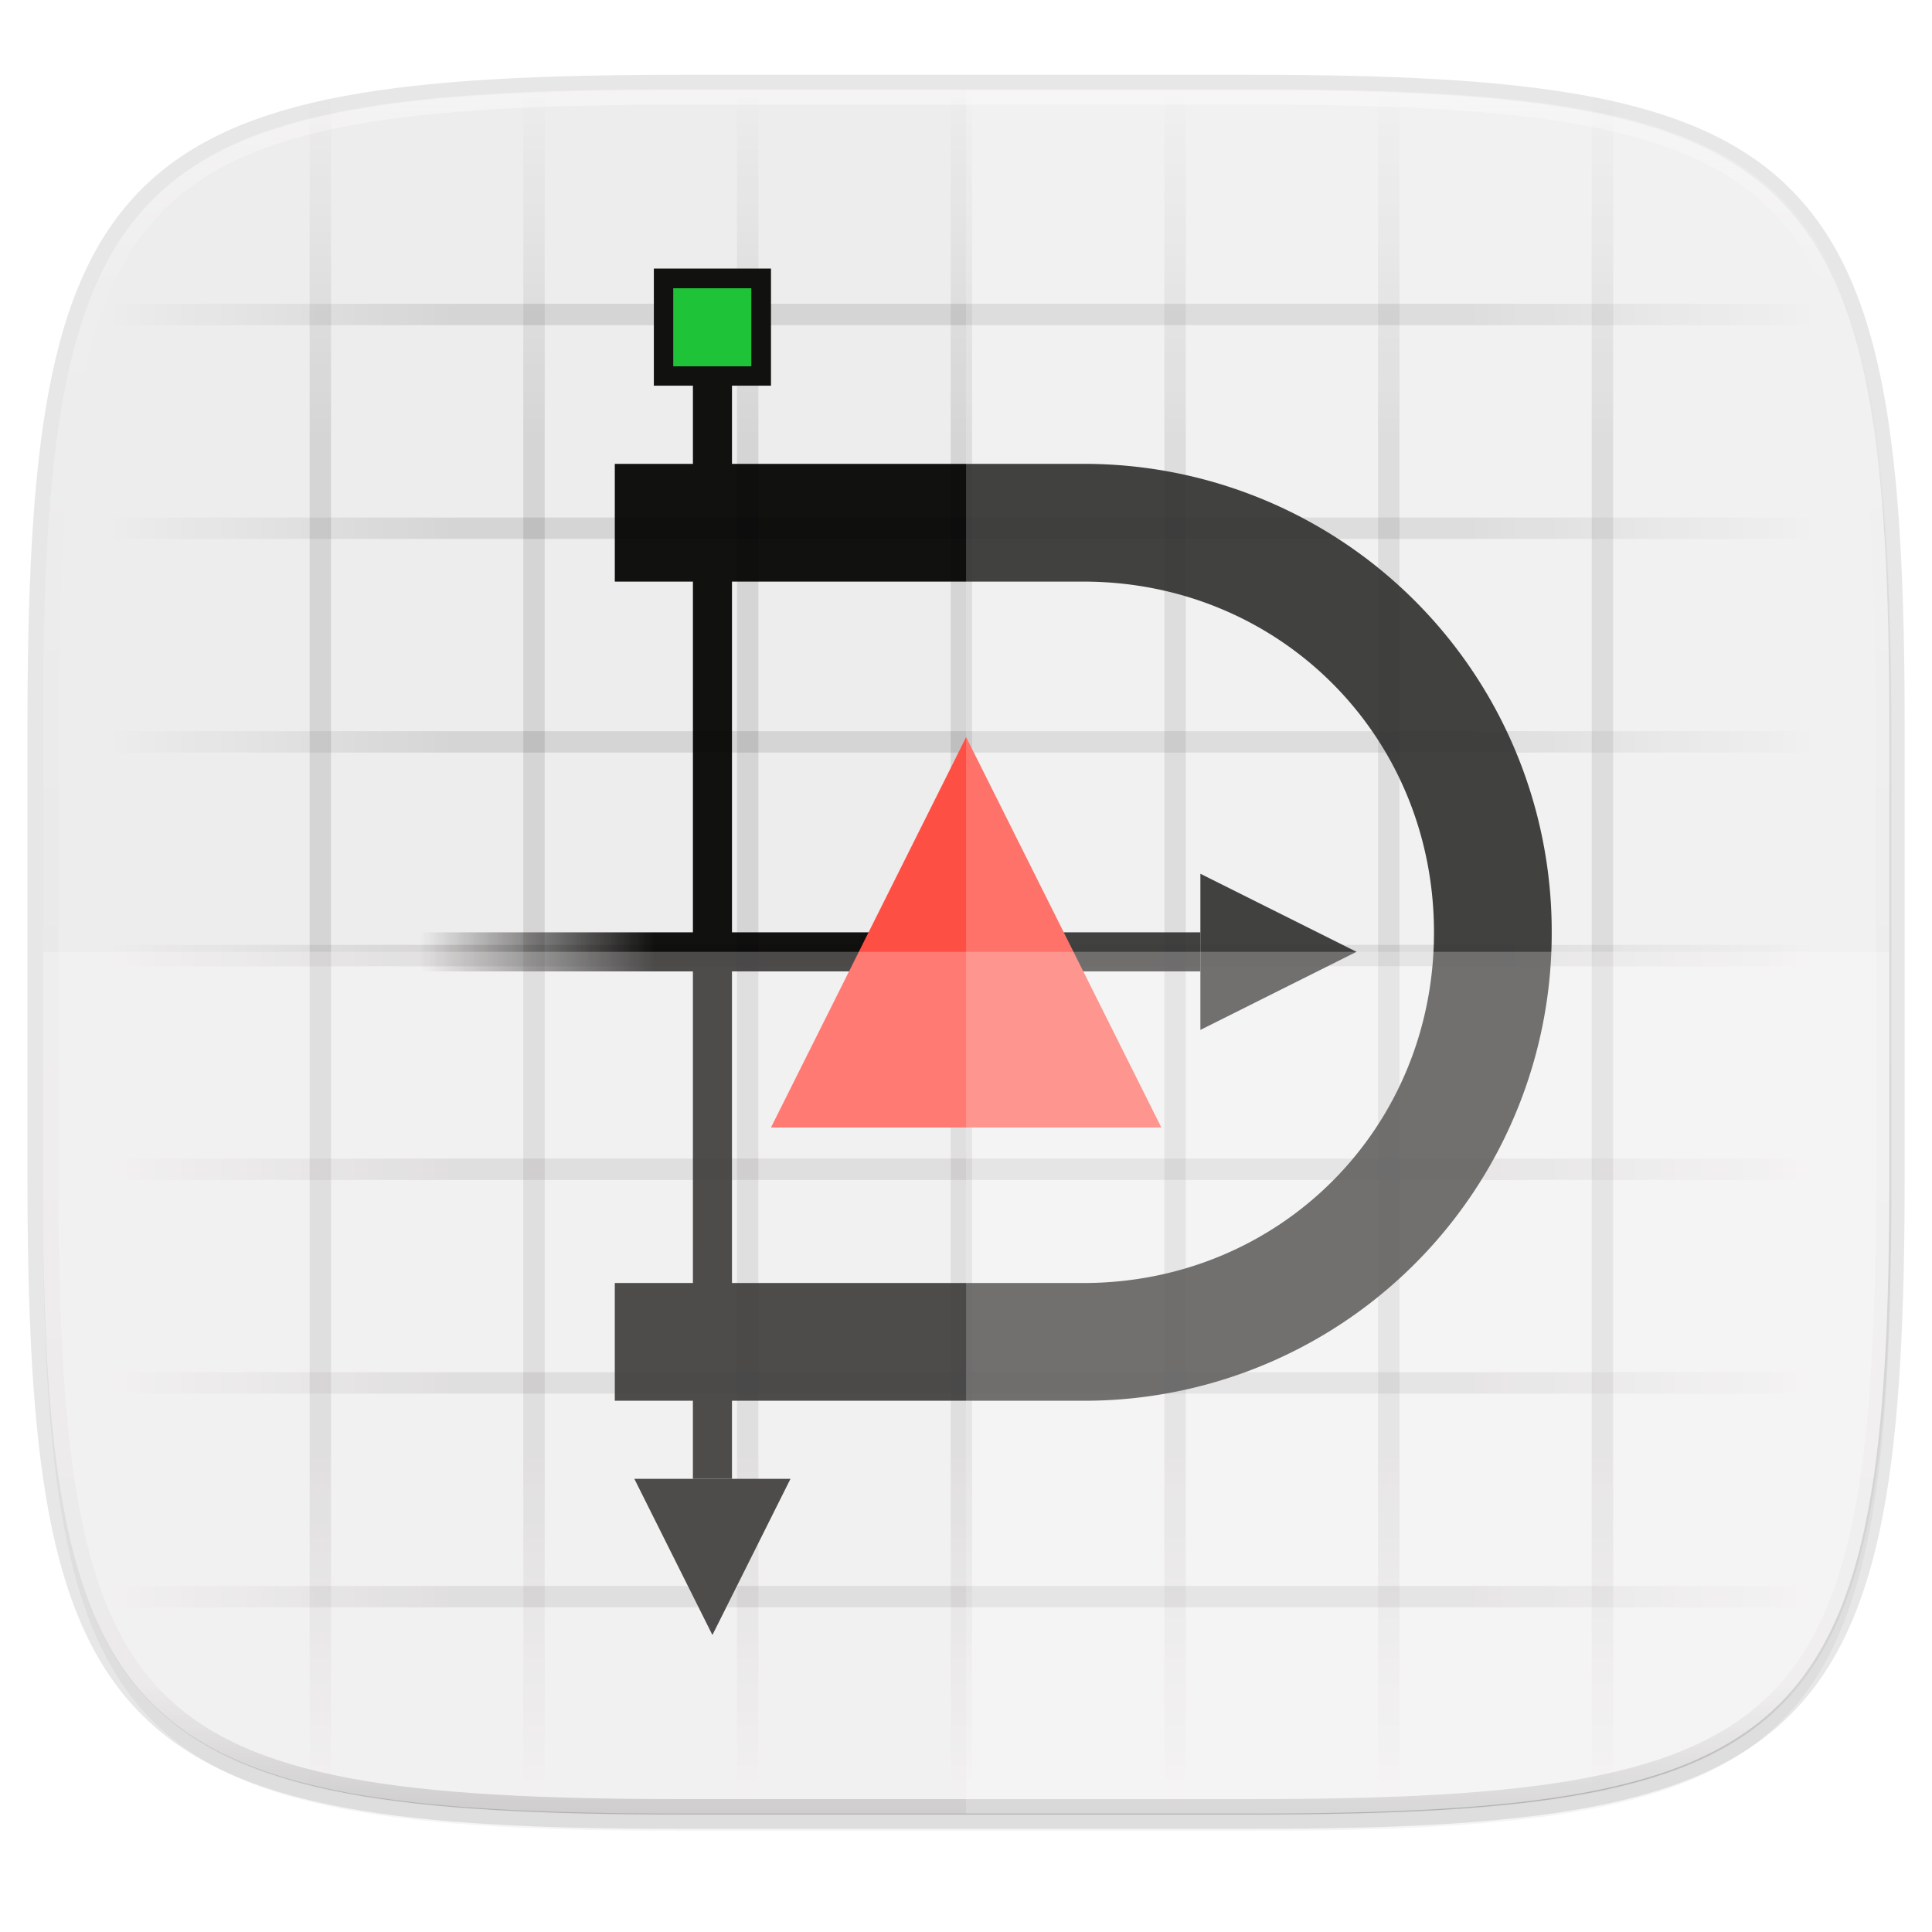 <svg width="256" height="256" viewBox="0 0 67.73 67.73" xmlns="http://www.w3.org/2000/svg" xmlns:xlink="http://www.w3.org/1999/xlink">
    <defs>
        <linearGradient id="f" x1="296" x2="296" y1="-212" y2="236" gradientUnits="userSpaceOnUse">
            <stop offset="0" stop-color="#FFFEFE"/>
            <stop offset=".125" stop-color="#FFFEFE" stop-opacity=".098"/>
            <stop offset=".925" stop-opacity=".098"/>
            <stop offset="1" stop-opacity=".498"/>
        </linearGradient>
        <clipPath id="e">
            <path d="M361.938-212C507.235-212 528-191.287 528-46.125v116.25C528 215.286 507.235 236 361.937 236H214.063C68.766 236 48 215.286 48 70.125v-116.25C48-191.287 68.765-212 214.063-212z" fill="#9F4AC8"/>
        </clipPath>
        <linearGradient id="d" x1="88" x2="256" y1="28" y2="284" gradientTransform="matrix(.27 0 0 .27 -7.129 220.56)" gradientUnits="userSpaceOnUse">
            <stop offset="0" stop-color="#EEEDED"/>
            <stop offset="1" stop-color="#EEEDED"/>
        </linearGradient>
        <filter id="c" x="-.01" y="-.01" width="1.023" height="1.025" color-interpolation-filters="sRGB">
            <feGaussianBlur stdDeviation="1.16"/>
        </filter>
        <filter id="b" x="-.02" y="-.03" width="1.046" height="1.05" color-interpolation-filters="sRGB">
            <feGaussianBlur stdDeviation="2.32"/>
        </filter>
        <linearGradient id="g" x1="42" x2="54" y1="49" y2="49" gradientTransform="matrix(.684 0 0 .684 -51.58 227.564)" gradientUnits="userSpaceOnUse">
            <stop offset="0" stop-color="#111110"/>
            <stop offset="1" stop-color="#111110" stop-opacity="0"/>
        </linearGradient>
        <linearGradient id="a">
            <stop offset="0"/>
            <stop offset=".6"/>
            <stop offset="1" stop-opacity="0"/>
        </linearGradient>
        <linearGradient id="i" x1="15" x2="15" y1="48" y2="8" gradientTransform="rotate(90 -77.03 149.995) scale(.749)" gradientUnits="userSpaceOnUse" spreadMethod="reflect" xlink:href="#a"/>
        <linearGradient id="h" x1="15" x2="15" y1="48" y2="8" gradientTransform="translate(2.923 224.777) scale(.749)" gradientUnits="userSpaceOnUse" spreadMethod="reflect" xlink:href="#a"/>
    </defs>
    <path transform="matrix(.27 0 0 .27 0 2.199)" d="M162.537 5.568c72.648 0 83.031 10.357 83.031 82.938v58.125c0 72.58-10.383 82.937-83.031 82.937H88.599c-72.648 0-83.031-10.357-83.031-82.937V88.506c0-72.581 10.383-82.938 83.031-82.938z" filter="url(#b)" opacity=".2"/>
    <path d="M43.837 3.161c19.594 0 22.395 2.793 22.395 22.369v15.677c0 19.575-2.8 22.369-22.395 22.369H23.896c-19.594 0-22.394-2.794-22.394-22.37V25.53c0-19.576 2.8-22.369 22.394-22.369z" fill="none" opacity=".1" stroke-linecap="round" stroke-linejoin="round" stroke-width="1.079" stroke="#111110"/>
    <path transform="matrix(.27 0 0 .27 0 2.199)" d="M162.537 3.568c72.648 0 83.031 10.357 83.031 82.938v58.125c0 72.58-10.383 82.937-83.031 82.937H88.599c-72.648 0-83.031-10.357-83.031-82.937V86.506c0-72.581 10.383-82.938 83.031-82.938z" filter="url(#c)" opacity=".1"/>
    <path d="M43.837 232.428c19.594 0 22.395 2.793 22.395 22.369v15.676c0 19.576-2.8 22.37-22.395 22.37H23.896c-19.594 0-22.394-2.794-22.394-22.37v-15.676c0-19.576 2.8-22.37 22.394-22.37z" fill="url(#d)" transform="translate(0 -229.267)"/>
    <path transform="matrix(.135 0 0 .135 -4.971 31.75)" d="M361.938-212C507.235-212 528-191.287 528-46.125v116.25C528 215.286 507.235 236 361.937 236H214.063C68.766 236 48 215.286 48 70.125v-116.25C48-191.287 68.765-212 214.063-212z" clip-path="url(#e)" fill="none" opacity=".4" stroke-linecap="round" stroke-linejoin="round" stroke-width="8" stroke="url(#f)"/>
    <path d="M21.553 16.262v4.127h16.423c6.884 0 12.295 5.411 12.295 12.295S44.86 44.979 37.976 44.979H21.553v4.127h16.423a16.386 16.386 0 0 0 16.422-16.422 16.386 16.386 0 0 0-16.422-16.422z" fill="#111110"/>
    <path fill="#111110" d="M24.292 12.155h1.369v39.688h-1.37z"/>
    <path transform="matrix(-1 0 0 1 .082 -227.725)" fill="url(#g)" d="M-42 260.41h27.371v1.369H-42z"/>
    <path d="M47.556 33.368l-5.474 2.737v-5.474z" fill="#111110"/>
    <path d="M14.16 230.77v59.93h.75v-59.93zm7.491 0v59.93h.75v-59.93zm7.491 0v59.93h.75v-59.93zm7.492 0v59.93h.749v-59.93zm7.49 0v59.93h.75v-59.93zm7.492 0v59.93h.75v-59.93zm7.491 0v59.93h.75v-59.93z" fill="url(#h)" opacity=".1" transform="translate(-3.305 -227.61)"/>
    <path d="M66.973 238.261H7.043v.75h59.93zm0 7.492H7.043v.749h59.93zm0 7.49H7.043v.75h59.93zm0 7.492H7.043v.75h59.93zm0 7.491H7.043v.75h59.93zm0 7.491H7.043v.75h59.93zm0 7.492H7.043v.749h59.93z" fill="url(#i)" opacity=".1" transform="translate(-3.305 -227.61)"/>
    <path d="M24.975 57.318l-2.737-5.475h5.474zM22.922 9.415h4.106v4.106h-4.106z" fill="#111110"/>
    <path fill="#1EC337" d="M23.602 10.105h2.737v2.737h-2.737z"/>
    <path d="M33.87 25.841l6.843 13.686H27.028z" fill="#FE4F44"/>
    <path d="M23.896 63.576c-19.594 0-22.394-2.794-22.394-22.37v-7.838h64.73v7.839c0 19.575-2.8 22.369-22.395 22.369z" fill="#FFFEFE" opacity=".25"/>
    <path d="M33.867 3.161v60.415h9.97c19.594 0 22.395-2.794 22.395-22.37V25.53c0-19.576-2.8-22.369-22.395-22.369z" fill="#FFFEFE" opacity=".2"/>
</svg>
